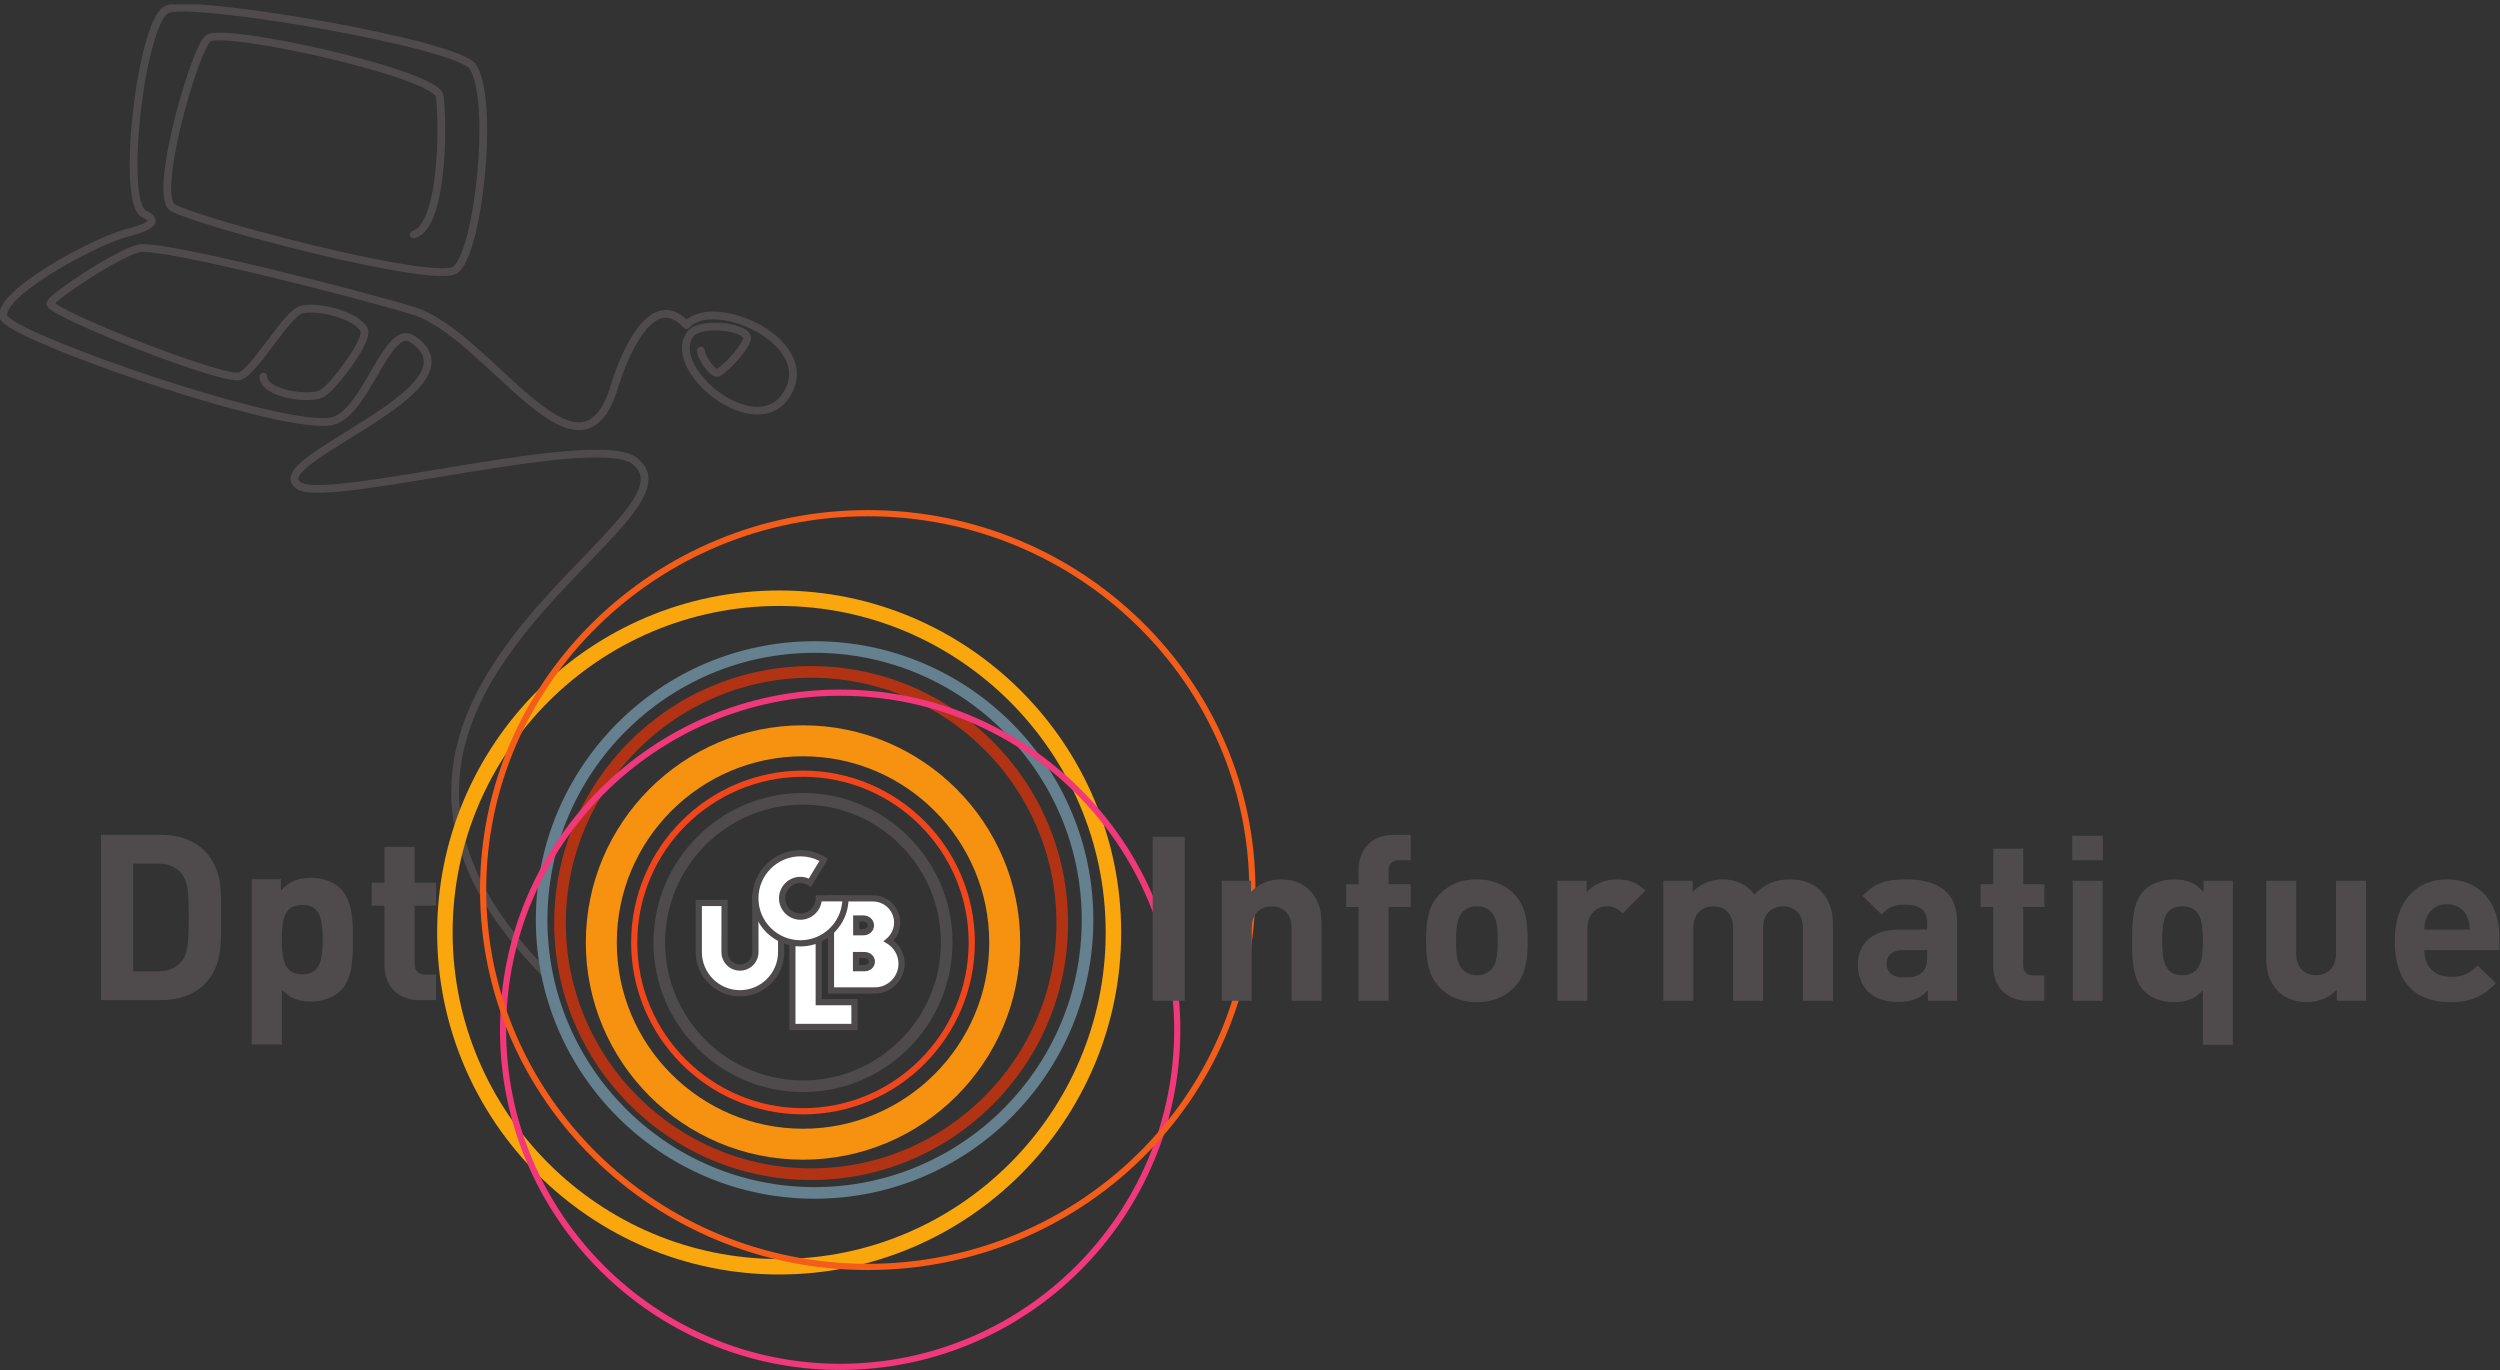<?xml version="1.0" encoding="UTF-8"?>
<svg xmlns="http://www.w3.org/2000/svg" xmlns:xlink="http://www.w3.org/1999/xlink" width="323pt" height="177pt" viewBox="0 0 323 177" version="1.1">
<rect x="0" y="0" width="323" height="177" fill="#333333" stroke="none"/>
<defs>
<clipPath id="clip1">
  <path d="M 0 0.566 L 103 0.566 L 103 127 L 0 127 Z "/>
</clipPath>
<clipPath id="clip2">
  <path d="M 309 113 L 322.926 113 L 322.926 130 L 309 130 Z "/>
</clipPath>
</defs>
<g id="surface1">
<g clip-path="url(#clip1)" clip-rule="nonzero">
<path style="fill:none;stroke-width:10;stroke-linecap:round;stroke-linejoin:round;stroke:rgb(30.917%,29.66%,29.973%);stroke-opacity:1;stroke-miterlimit:4;" d="M 709.531 507.422 C 349.531 862.422 912.891 1091.758 822.891 1171.758 C 785.742 1217.461 427.852 1118.555 387.031 1142.031 C 332.773 1173.281 630.273 1267.266 532.773 1332.031 C 500.703 1353.359 474.062 1239.648 431.25 1226.406 C 374.688 1208.945 11.523 1335.508 4.609 1360.43 C -3.477 1389.531 113.945 1453.555 158.75 1467.578 C 169.609 1470.938 215.703 1480.391 186.367 1493.516 C 155.078 1507.461 182.188 1741.445 215.43 1757.734 C 245.508 1772.461 593.008 1713.828 611.328 1683.359 C 639.727 1636.172 617.383 1440.195 587.891 1421.133 C 559.57 1402.812 259.336 1481.719 223.438 1501.602 C 196.484 1516.602 251.523 1707.031 269.023 1720.469 C 288.203 1735.195 549.453 1678.008 567.188 1648.281 C 571.836 1640.43 576.914 1478.516 534.531 1467.031 M 340.273 1283.281 C 340.273 1260.977 402.852 1251.797 417.773 1262.695 C 434.023 1274.492 477.188 1331.758 470.273 1344.258 C 460.234 1362.5 411.445 1375.664 389.336 1369.883 C 370.273 1364.883 328.789 1289.727 309.688 1283.945 C 288.086 1277.383 69.336 1363.75 65.078 1377.461 C 63.125 1383.789 153.359 1443.945 180.273 1449.258 C 209.453 1454.961 468.242 1388.945 534.531 1368.281 C 630.82 1338.281 745.977 1128.711 792.031 1264.922 C 804.805 1309.102 842.031 1399.922 887.031 1349.922 C 921.523 1390.586 1066.758 1325.156 1012.5 1254.961 C 969.414 1202.305 857.695 1296.445 892.812 1339.492 C 907.188 1355.469 972.578 1347.461 964.609 1329.922 C 956.641 1312.383 934.297 1291.641 927.93 1288.477 C 921.523 1285.273 905.586 1308.086 905.586 1317.188 " transform="matrix(0.1,0,0,-0.1,0,177)"/>
</g>
<path style=" stroke:none;fill-rule:nonzero;fill:rgb(30.917%,29.66%,29.973%);fill-opacity:1;" d="M 103.746 103.953 C 93.922 103.953 85.926 111.945 85.926 121.77 C 85.926 131.598 93.922 139.59 103.746 139.59 C 113.574 139.59 121.566 131.598 121.566 121.77 C 121.566 111.945 113.574 103.953 103.746 103.953 Z M 103.746 141.09 C 93.094 141.09 84.426 132.422 84.426 121.77 C 84.426 111.117 93.094 102.453 103.746 102.453 C 114.398 102.453 123.066 111.117 123.066 121.77 C 123.066 132.422 114.398 141.09 103.746 141.09 "/>
<path style=" stroke:none;fill-rule:nonzero;fill:rgb(94.345%,27.699%,11.307%);fill-opacity:1;" d="M 103.746 100.363 C 91.945 100.363 82.34 109.965 82.34 121.77 C 82.34 133.57 91.945 143.176 103.746 143.176 C 115.551 143.176 125.152 133.57 125.152 121.77 C 125.152 109.965 115.551 100.363 103.746 100.363 Z M 103.746 143.977 C 91.504 143.977 81.543 134.016 81.543 121.77 C 81.543 109.523 91.504 99.562 103.746 99.562 C 115.992 99.562 125.953 109.523 125.953 121.77 C 125.953 134.016 115.992 143.977 103.746 143.977 "/>
<path style=" stroke:none;fill-rule:nonzero;fill:rgb(96.823%,57.141%,6.352%);fill-opacity:1;" d="M 103.746 97.711 C 90.48 97.711 79.688 108.504 79.688 121.77 C 79.688 135.039 90.48 145.832 103.746 145.832 C 117.016 145.832 127.809 135.039 127.809 121.77 C 127.809 108.504 117.016 97.711 103.746 97.711 Z M 103.746 149.832 C 88.277 149.832 75.688 137.242 75.688 121.77 C 75.688 106.297 88.277 93.711 103.746 93.711 C 119.219 93.711 131.809 106.297 131.809 121.77 C 131.809 137.242 119.219 149.832 103.746 149.832 "/>
<path style=" stroke:none;fill-rule:nonzero;fill:rgb(69.896%,19.998%,7.913%);fill-opacity:1;" d="M 104.801 87.562 C 87.324 87.562 73.105 101.781 73.105 119.258 C 73.105 136.734 87.324 150.953 104.801 150.953 C 122.277 150.953 136.492 136.734 136.492 119.258 C 136.492 101.781 122.277 87.562 104.801 87.562 Z M 104.801 152.453 C 86.496 152.453 71.605 137.562 71.605 119.258 C 71.605 100.953 86.496 86.062 104.801 86.062 C 123.105 86.062 137.992 100.953 137.992 119.258 C 137.992 137.562 123.105 152.453 104.801 152.453 "/>
<path style=" stroke:none;fill-rule:nonzero;fill:rgb(39.803%,50.313%,55.569%);fill-opacity:1;" d="M 105.246 84.344 C 86.215 84.344 70.73 99.824 70.73 118.855 C 70.73 137.891 86.215 153.375 105.246 153.375 C 124.277 153.375 139.762 137.891 139.762 118.855 C 139.762 99.824 124.277 84.344 105.246 84.344 Z M 105.246 154.875 C 85.387 154.875 69.23 138.719 69.23 118.855 C 69.23 98.996 85.387 82.844 105.246 82.844 C 125.105 82.844 141.262 98.996 141.262 118.855 C 141.262 138.719 125.105 154.875 105.246 154.875 "/>
<path style=" stroke:none;fill-rule:nonzero;fill:rgb(97.528%,65.52%,4.942%);fill-opacity:1;" d="M 100.672 78.289 C 77.406 78.289 58.48 97.215 58.48 120.477 C 58.48 143.738 77.406 162.664 100.672 162.664 C 123.934 162.664 142.855 143.738 142.855 120.477 C 142.855 97.215 123.934 78.289 100.672 78.289 Z M 100.672 164.664 C 76.305 164.664 56.48 144.84 56.48 120.477 C 56.48 96.109 76.305 76.289 100.672 76.289 C 125.035 76.289 144.855 96.109 144.855 120.477 C 144.855 144.84 125.035 164.664 100.672 164.664 "/>
<path style=" stroke:none;fill-rule:nonzero;fill:rgb(94.127%,22.256%,48.108%);fill-opacity:1;" d="M 108.547 89.891 C 84.754 89.891 65.395 109.246 65.395 133.039 C 65.395 156.84 84.754 176.199 108.547 176.199 C 132.344 176.199 151.703 156.84 151.703 133.039 C 151.703 109.246 132.344 89.891 108.547 89.891 Z M 108.547 177 C 84.312 177 64.594 157.281 64.594 133.039 C 64.594 108.809 84.312 89.09 108.547 89.09 C 132.785 89.09 152.5 108.809 152.5 133.039 C 152.5 157.281 132.785 177 108.547 177 "/>
<path style=" stroke:none;fill-rule:nonzero;fill:rgb(95.062%,36.221%,9.872%);fill-opacity:1;" d="M 112.109 66.703 C 84.93 66.703 62.82 88.363 62.82 114.988 C 62.82 141.621 84.93 163.285 112.109 163.285 C 139.289 163.285 161.402 141.621 161.402 114.988 C 161.402 88.363 139.289 66.703 112.109 66.703 Z M 112.109 164.09 C 84.488 164.09 62.02 142.062 62.02 114.988 C 62.02 87.922 84.488 65.902 112.109 65.902 C 139.73 65.902 162.203 87.922 162.203 114.988 C 162.203 142.062 139.73 164.09 112.109 164.09 "/>
<path style=" stroke:none;fill-rule:nonzero;fill:rgb(100%,100%,100%);fill-opacity:1;" d="M 97.594 116.051 L 97.594 123.012 L 97.602 123.012 C 97.598 124.113 96.707 125.012 95.602 125.012 C 94.5 125.012 93.605 124.113 93.605 123.012 L 93.609 123.012 L 93.609 116.66 L 90.281 116.66 L 90.281 123.012 C 90.281 125.949 92.664 128.332 95.602 128.332 C 98.539 128.332 100.922 125.949 100.922 123.012 L 100.922 116.051 L 97.594 116.051 "/>
<path style=" stroke:none;fill-rule:nonzero;fill:rgb(30.917%,29.66%,29.973%);fill-opacity:1;" d="M 90.684 117.062 L 90.684 123.012 C 90.684 125.723 92.891 127.93 95.602 127.93 C 98.316 127.93 100.523 125.723 100.523 123.012 L 100.523 116.453 L 97.992 116.453 L 98 123.012 C 97.996 124.336 96.922 125.41 95.602 125.41 C 94.281 125.41 93.207 124.336 93.207 123.012 L 93.211 117.062 Z M 95.602 128.73 C 92.449 128.73 89.883 126.164 89.883 123.012 L 89.883 116.262 L 94.012 116.262 L 94.012 123.137 C 94.074 123.961 94.766 124.609 95.602 124.609 C 96.441 124.609 97.133 123.957 97.195 123.133 L 97.195 115.652 L 101.324 115.652 L 101.324 123.012 C 101.324 126.164 98.758 128.73 95.602 128.73 "/>
<path style=" stroke:none;fill-rule:nonzero;fill:rgb(100%,100%,100%);fill-opacity:1;" d="M 105.777 129.48 L 105.777 120.191 L 102.379 120.191 L 102.379 132.684 L 110.398 132.684 L 110.398 129.48 L 105.777 129.48 "/>
<path style=" stroke:none;fill-rule:nonzero;fill:rgb(30.917%,29.66%,29.973%);fill-opacity:1;" d="M 102.777 132.281 L 109.996 132.281 L 109.996 129.879 L 105.379 129.879 L 105.379 120.59 L 102.777 120.59 Z M 110.797 133.082 L 101.98 133.082 L 101.98 119.789 L 106.18 119.789 L 106.18 129.078 L 110.797 129.078 L 110.797 133.082 "/>
<path style=" stroke:none;fill-rule:nonzero;fill:rgb(100%,100%,100%);fill-opacity:1;" d="M 111.719 125.09 L 110.602 125.086 L 110.598 123.391 L 111.727 123.398 C 112.234 123.402 112.645 123.77 112.645 124.254 C 112.641 124.73 112.227 125.094 111.719 125.09 Z M 111.57 118.672 C 112.098 118.68 112.527 119.062 112.527 119.566 C 112.523 120.066 112.09 120.445 111.562 120.441 L 110.625 120.441 L 110.625 118.672 Z M 114.812 121.566 C 115.48 120.992 115.914 120.152 115.914 119.199 C 115.914 117.473 114.516 116.07 112.789 116.07 L 107.363 116.062 L 107.363 127.965 L 113.023 127.969 C 114.934 127.969 116.48 126.418 116.48 124.512 C 116.48 123.258 115.809 122.172 114.812 121.566 "/>
<path style=" stroke:none;fill-rule:nonzero;fill:rgb(30.917%,29.66%,29.973%);fill-opacity:1;" d="M 111.023 120.039 L 111.562 120.039 C 111.883 120.039 112.125 119.832 112.129 119.562 C 112.129 119.293 111.879 119.078 111.562 119.07 L 111.023 119.07 Z M 111.57 120.844 L 110.227 120.844 L 110.223 118.273 L 111.57 118.273 C 112.332 118.281 112.926 118.852 112.926 119.566 C 112.926 120.281 112.328 120.844 111.57 120.844 Z M 111 124.688 L 111.719 124.688 C 112.016 124.688 112.242 124.496 112.242 124.25 C 112.242 124.098 112.168 123.996 112.105 123.941 C 112.008 123.852 111.871 123.801 111.723 123.797 L 111 123.793 Z M 111.73 125.488 L 110.199 125.484 L 110.195 122.988 L 111.727 122.996 C 112.074 123 112.402 123.125 112.645 123.352 C 112.906 123.586 113.047 123.906 113.043 124.254 C 113.035 124.945 112.461 125.488 111.73 125.488 Z M 107.762 127.566 L 113.023 127.566 C 114.711 127.566 116.082 126.195 116.082 124.512 C 116.082 123.441 115.527 122.469 114.602 121.906 L 114.129 121.617 L 114.551 121.262 C 115.164 120.738 115.516 119.984 115.516 119.199 C 115.516 117.695 114.293 116.473 112.789 116.473 L 107.762 116.461 Z M 113.023 128.367 L 106.965 128.363 L 106.965 115.66 L 112.793 115.672 C 114.734 115.672 116.316 117.254 116.316 119.199 C 116.316 120.055 116 120.871 115.434 121.512 C 116.348 122.242 116.883 123.332 116.883 124.512 C 116.883 126.641 115.152 128.367 113.023 128.367 "/>
<path style=" stroke:none;fill-rule:nonzero;fill:rgb(100%,100%,100%);fill-opacity:1;" d="M 103.414 118.43 C 102.105 118.43 101.043 117.367 101.043 116.059 C 101.043 114.75 102.105 113.688 103.414 113.688 C 103.863 113.688 104.281 113.82 104.641 114.039 L 106.434 111.086 C 105.555 110.551 104.52 110.234 103.414 110.234 C 100.199 110.234 97.594 112.844 97.594 116.059 C 97.594 119.277 100.199 121.883 103.414 121.883 C 106.629 121.883 109.238 119.277 109.238 116.059 L 105.781 116.059 C 105.781 117.367 104.723 118.43 103.414 118.43 "/>
<path style=" stroke:none;fill-rule:nonzero;fill:rgb(30.917%,29.66%,29.973%);fill-opacity:1;" d="M 103.414 110.637 C 100.426 110.637 97.992 113.066 97.992 116.059 C 97.992 119.047 100.426 121.48 103.414 121.48 C 106.27 121.48 108.617 119.262 108.824 116.461 L 106.152 116.461 C 105.961 117.797 104.805 118.832 103.414 118.832 C 101.887 118.832 100.645 117.586 100.645 116.059 C 100.645 114.531 101.887 113.285 103.414 113.285 C 103.781 113.285 104.148 113.363 104.492 113.512 L 105.875 111.234 C 105.113 110.844 104.27 110.637 103.414 110.637 Z M 103.414 122.281 C 99.984 122.281 97.191 119.488 97.191 116.059 C 97.191 112.629 99.984 109.836 103.414 109.836 C 104.551 109.836 105.664 110.152 106.641 110.742 L 106.98 110.953 L 104.773 114.59 L 104.434 114.383 C 104.117 114.188 103.766 114.09 103.414 114.09 C 102.328 114.09 101.441 114.973 101.441 116.059 C 101.441 117.145 102.328 118.027 103.414 118.027 C 104.5 118.027 105.383 117.145 105.383 116.059 L 105.383 115.656 L 109.637 115.656 L 109.637 116.059 C 109.637 119.488 106.848 122.281 103.414 122.281 "/>
<path style=" stroke:none;fill-rule:nonzero;fill:rgb(30.917%,29.66%,29.973%);fill-opacity:1;" d="M 23.484 112.898 C 22.766 112.031 21.805 111.578 20.367 111.578 L 17.215 111.578 L 17.215 125.5 L 20.367 125.5 C 21.805 125.5 22.766 125.051 23.484 124.18 C 24.266 123.219 24.387 121.691 24.387 118.449 C 24.387 115.211 24.266 113.859 23.484 112.898 Z M 26.395 127.18 C 24.984 128.59 22.977 129.219 20.758 129.219 L 13.047 129.219 L 13.047 107.859 L 20.758 107.859 C 22.977 107.859 24.984 108.488 26.395 109.898 C 28.797 112.301 28.555 115.238 28.555 118.449 C 28.555 121.66 28.797 124.781 26.395 127.18 "/>
<path style=" stroke:none;fill-rule:nonzero;fill:rgb(30.917%,29.66%,29.973%);fill-opacity:1;" d="M 39.055 116.918 C 36.715 116.918 36.414 118.84 36.414 121.391 C 36.414 123.941 36.715 125.891 39.055 125.891 C 41.395 125.891 41.695 123.941 41.695 121.391 C 41.695 118.84 41.395 116.918 39.055 116.918 Z M 44.004 127.988 C 43.137 128.859 41.727 129.398 40.195 129.398 C 38.605 129.398 37.438 128.98 36.414 127.84 L 36.414 134.949 L 32.516 134.949 L 32.516 113.59 L 36.297 113.59 L 36.297 115.059 C 37.375 113.859 38.547 113.41 40.195 113.41 C 41.727 113.41 43.137 113.949 44.004 114.82 C 45.566 116.379 45.598 119.051 45.598 121.391 C 45.598 123.73 45.566 126.43 44.004 127.988 "/>
<path style=" stroke:none;fill-rule:nonzero;fill:rgb(30.917%,29.66%,29.973%);fill-opacity:1;" d="M 54.207 129.219 C 51.027 129.219 49.676 126.969 49.676 124.75 L 49.676 117.012 L 48.027 117.012 L 48.027 114.039 L 49.676 114.039 L 49.676 109.418 L 53.574 109.418 L 53.574 114.039 L 56.336 114.039 L 56.336 117.012 L 53.574 117.012 L 53.574 124.512 C 53.574 125.41 53.996 125.918 54.926 125.918 L 56.336 125.918 L 56.336 129.219 L 54.207 129.219 "/>
<path style=" stroke:none;fill-rule:nonzero;fill:rgb(30.917%,29.66%,29.973%);fill-opacity:1;" d="M 148.926 129.301 L 153.062 129.301 L 153.062 108.105 L 148.926 108.105 Z "/>
<path style=" stroke:none;fill-rule:nonzero;fill:rgb(30.917%,29.66%,29.973%);fill-opacity:1;" d="M 166.875 129.301 L 166.875 119.922 C 166.875 117.812 165.535 117.098 164.312 117.098 C 163.094 117.098 161.723 117.812 161.723 119.922 L 161.723 129.301 L 157.855 129.301 L 157.855 113.793 L 161.637 113.793 L 161.637 115.223 C 162.645 114.148 164.074 113.613 165.504 113.613 C 167.055 113.613 168.305 114.117 169.164 114.984 C 170.418 116.234 170.742 117.691 170.742 119.391 L 170.742 129.301 L 166.875 129.301 "/>
<path style=" stroke:none;fill-rule:nonzero;fill:rgb(30.917%,29.66%,29.973%);fill-opacity:1;" d="M 179.402 117.188 L 179.402 129.301 L 175.531 129.301 L 175.531 117.188 L 173.926 117.188 L 173.926 114.238 L 175.531 114.238 L 175.531 112.305 C 175.531 110.102 176.902 107.867 180.059 107.867 L 182.262 107.867 L 182.262 111.145 L 180.742 111.145 C 179.82 111.145 179.402 111.648 179.402 112.539 L 179.402 114.238 L 182.262 114.238 L 182.262 117.188 L 179.402 117.188 "/>
<path style=" stroke:none;fill-rule:nonzero;fill:rgb(30.917%,29.66%,29.973%);fill-opacity:1;" d="M 192.617 117.781 C 192.172 117.336 191.574 117.098 190.801 117.098 C 190.027 117.098 189.461 117.336 189.016 117.781 C 188.211 118.586 188.121 119.922 188.121 121.531 C 188.121 123.141 188.211 124.508 189.016 125.312 C 189.461 125.758 190.027 125.996 190.801 125.996 C 191.574 125.996 192.172 125.758 192.617 125.312 C 193.422 124.508 193.508 123.141 193.508 121.531 C 193.508 119.922 193.422 118.586 192.617 117.781 Z M 195.621 127.574 C 194.672 128.586 193.094 129.48 190.801 129.48 C 188.508 129.48 186.961 128.586 186.008 127.574 C 184.609 126.117 184.25 124.359 184.25 121.531 C 184.25 118.734 184.609 116.977 186.008 115.52 C 186.961 114.508 188.508 113.613 190.801 113.613 C 193.094 113.613 194.672 114.508 195.621 115.52 C 197.02 116.977 197.379 118.734 197.379 121.531 C 197.379 124.359 197.02 126.117 195.621 127.574 "/>
<path style=" stroke:none;fill-rule:nonzero;fill:rgb(30.917%,29.66%,29.973%);fill-opacity:1;" d="M 209.641 118.02 C 209.047 117.422 208.539 117.098 207.586 117.098 C 206.395 117.098 205.086 117.988 205.086 119.953 L 205.086 129.301 L 201.215 129.301 L 201.215 113.793 L 204.996 113.793 L 204.996 115.281 C 205.742 114.387 207.23 113.613 208.895 113.613 C 210.414 113.613 211.484 114 212.559 115.07 L 209.641 118.02 "/>
<path style=" stroke:none;fill-rule:nonzero;fill:rgb(30.917%,29.66%,29.973%);fill-opacity:1;" d="M 232.945 129.301 L 232.945 119.922 C 232.945 117.812 231.605 117.098 230.387 117.098 C 229.195 117.098 227.797 117.812 227.797 119.836 L 227.797 129.301 L 223.926 129.301 L 223.926 119.922 C 223.926 117.812 222.586 117.098 221.367 117.098 C 220.145 117.098 218.777 117.812 218.777 119.922 L 218.777 129.301 L 214.906 129.301 L 214.906 113.793 L 218.688 113.793 L 218.688 115.223 C 219.699 114.18 221.129 113.613 222.559 113.613 C 224.285 113.613 225.684 114.238 226.664 115.578 C 227.977 114.207 229.375 113.613 231.309 113.613 C 232.855 113.613 234.258 114.117 235.121 114.984 C 236.371 116.234 236.816 117.691 236.816 119.391 L 236.816 129.301 L 232.945 129.301 "/>
<path style=" stroke:none;fill-rule:nonzero;fill:rgb(30.917%,29.66%,29.973%);fill-opacity:1;" d="M 248.988 122.754 L 245.922 122.754 C 244.523 122.754 243.746 123.406 243.746 124.508 C 243.746 125.582 244.465 126.293 245.98 126.293 C 247.055 126.293 247.738 126.207 248.422 125.551 C 248.84 125.164 248.988 124.539 248.988 123.586 Z M 249.078 129.301 L 249.078 127.961 C 248.035 129.004 247.055 129.449 245.266 129.449 C 243.512 129.449 242.23 129.004 241.309 128.082 C 240.473 127.219 240.027 125.969 240.027 124.598 C 240.027 122.129 241.723 120.102 245.324 120.102 L 248.988 120.102 L 248.988 119.328 C 248.988 117.633 248.152 116.887 246.102 116.887 C 244.609 116.887 243.926 117.246 243.121 118.168 L 240.652 115.758 C 242.172 114.09 243.66 113.613 246.25 113.613 C 250.594 113.613 252.855 115.461 252.855 119.09 L 252.855 129.301 L 249.078 129.301 "/>
<path style=" stroke:none;fill-rule:nonzero;fill:rgb(30.917%,29.66%,29.973%);fill-opacity:1;" d="M 262.023 129.301 C 258.867 129.301 257.527 127.07 257.527 124.867 L 257.527 117.188 L 255.891 117.188 L 255.891 114.238 L 257.527 114.238 L 257.527 109.652 L 261.398 109.652 L 261.398 114.238 L 264.137 114.238 L 264.137 117.188 L 261.398 117.188 L 261.398 124.629 C 261.398 125.52 261.816 126.027 262.738 126.027 L 264.137 126.027 L 264.137 129.301 L 262.023 129.301 "/>
<path style=" stroke:none;fill-rule:nonzero;fill:rgb(30.917%,29.66%,29.973%);fill-opacity:1;" d="M 267.797 129.301 L 267.797 113.793 L 271.664 113.793 L 271.664 129.301 Z M 267.734 111.145 L 267.734 107.984 L 271.695 107.984 L 271.695 111.145 L 267.734 111.145 "/>
<path style=" stroke:none;fill-rule:nonzero;fill:rgb(30.917%,29.66%,29.973%);fill-opacity:1;" d="M 281.965 117.098 C 279.645 117.098 279.348 119 279.348 121.531 C 279.348 124.062 279.645 125.996 281.965 125.996 C 284.285 125.996 284.613 124.062 284.613 121.531 C 284.613 119 284.285 117.098 281.965 117.098 Z M 284.613 134.988 L 284.613 127.934 C 283.602 129.062 282.41 129.48 280.836 129.48 C 279.316 129.48 277.914 128.945 277.055 128.082 C 275.504 126.531 275.477 123.855 275.477 121.531 C 275.477 119.211 275.504 116.562 277.055 115.012 C 277.914 114.148 279.348 113.613 280.863 113.613 C 282.5 113.613 283.633 114.059 284.703 115.25 L 284.703 113.793 L 288.484 113.793 L 288.484 134.988 L 284.613 134.988 "/>
<path style=" stroke:none;fill-rule:nonzero;fill:rgb(30.917%,29.66%,29.973%);fill-opacity:1;" d="M 301.906 129.301 L 301.906 127.871 C 300.895 128.945 299.465 129.48 298.035 129.48 C 296.488 129.48 295.238 128.977 294.375 128.109 C 293.125 126.859 292.797 125.402 292.797 123.707 L 292.797 113.793 L 296.668 113.793 L 296.668 123.168 C 296.668 125.281 298.008 125.996 299.227 125.996 C 300.449 125.996 301.816 125.281 301.816 123.168 L 301.816 113.793 L 305.688 113.793 L 305.688 129.301 L 301.906 129.301 "/>
<g clip-path="url(#clip2)" clip-rule="nonzero">
<path style=" stroke:none;fill-rule:nonzero;fill:rgb(30.917%,29.66%,29.973%);fill-opacity:1;" d="M 318.754 118.438 C 318.336 117.512 317.473 116.828 316.164 116.828 C 314.852 116.828 313.988 117.512 313.574 118.438 C 313.336 119 313.246 119.418 313.215 120.102 L 319.109 120.102 C 319.078 119.418 318.992 119 318.754 118.438 Z M 313.215 122.754 C 313.215 124.746 314.438 126.207 316.609 126.207 C 318.309 126.207 319.141 125.73 320.121 124.746 L 322.473 127.039 C 320.895 128.617 319.379 129.48 316.578 129.48 C 312.918 129.48 309.406 127.812 309.406 121.531 C 309.406 116.473 312.145 113.613 316.164 113.613 C 320.48 113.613 322.922 116.77 322.922 121.027 L 322.922 122.754 L 313.215 122.754 "/>
</g>
</g>
</svg>
